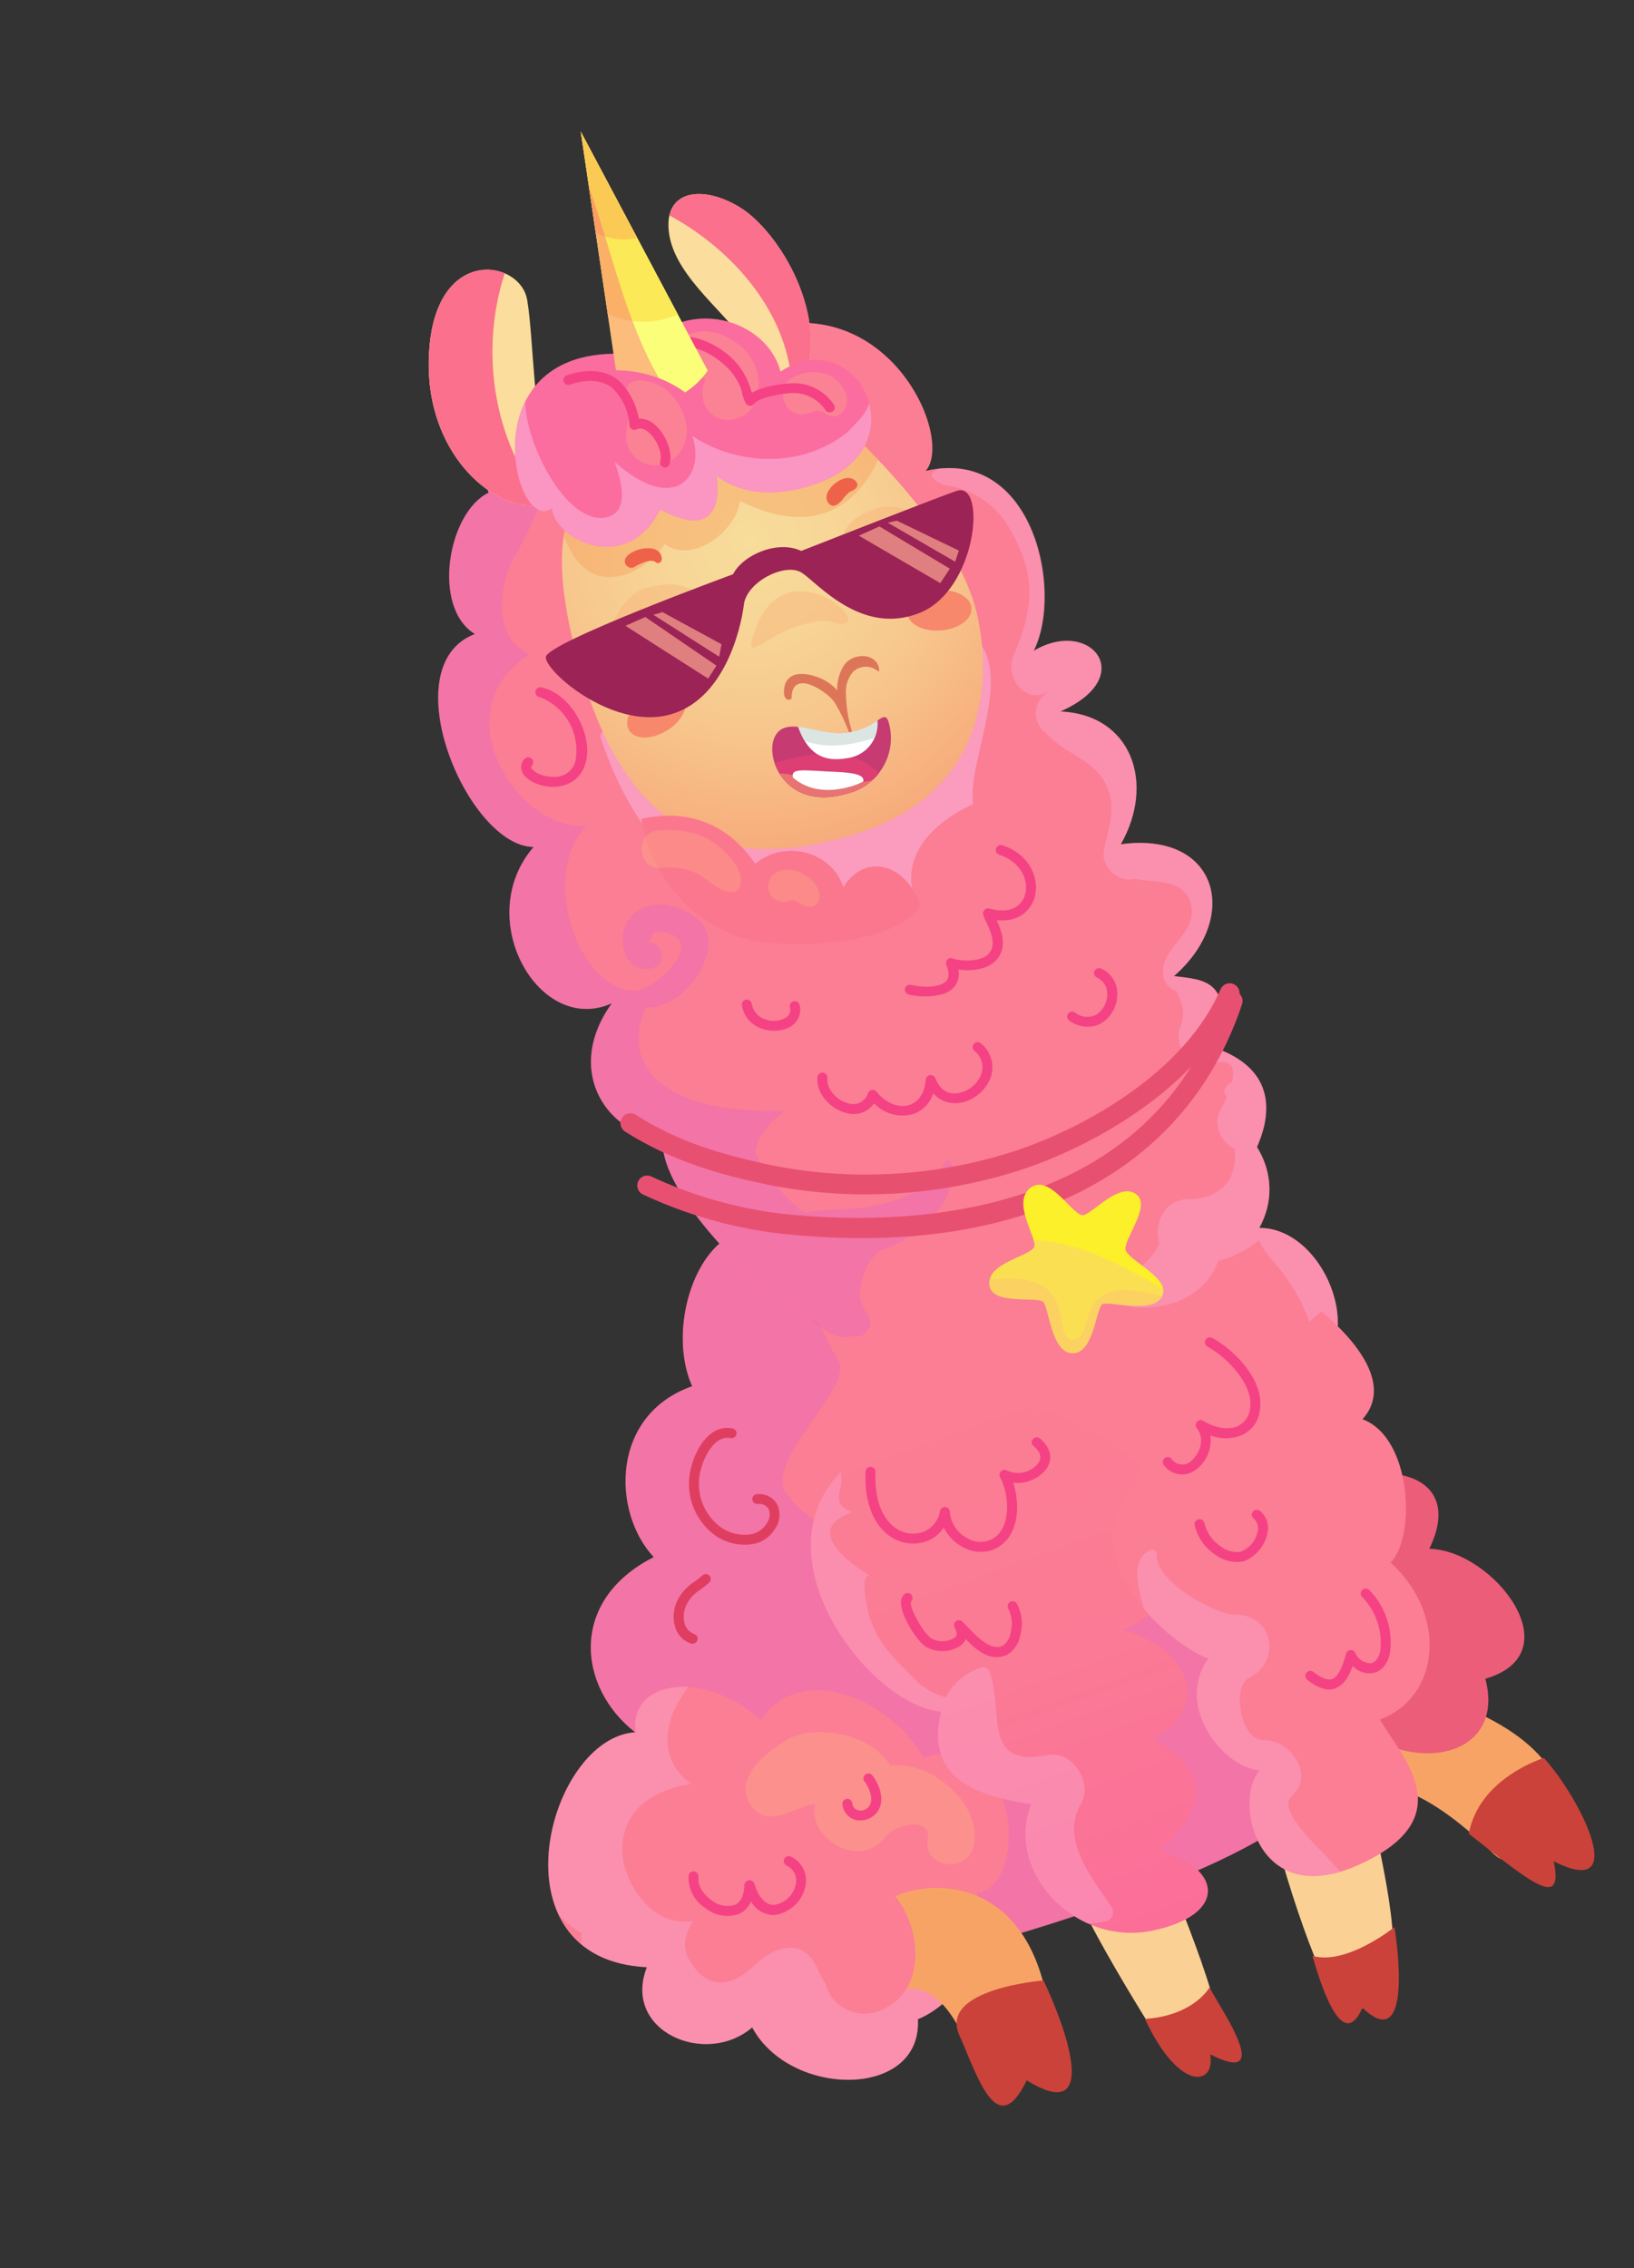 <svg width="343" height="476" viewBox="0 0 343 476" fill="none" xmlns="http://www.w3.org/2000/svg">
<rect x="0" y="0" width="343" height="476" fill="#333333" stroke="none"/>
<path d="M166.647 261.392C150.199 248.609 138.487 275.661 145.298 290.911C128.236 296.885 128.353 317.215 137.231 326.774C119.384 335.786 121.174 354.051 133.351 363.558C121.976 371.949 149.218 413.628 168.857 414.454C188.495 415.279 232.472 400.438 248.866 393.596C265.26 386.753 288.995 374.046 290.538 354.782C292.082 335.518 285.971 322.785 280.96 316.28C293.197 307.042 284.756 292.376 274.986 289.741C287.717 280.317 277.504 257.468 264.306 257.68C270.74 246.066 261.36 235.035 255.572 234.3C249.784 233.564 166.647 261.392 166.647 261.392Z" fill="#FB7E94"/>
<g style="mix-blend-mode:multiply" opacity="0.5">
<path d="M133.445 363.526C121.267 354.019 119.478 335.754 137.325 326.743C128.4 317.199 128.317 296.858 145.345 290.896C140.038 279.009 145.994 259.937 156.678 258.193C168.601 263.665 167.906 271.118 175.831 285.355C179.865 290.556 160.298 306.212 165.007 313.38C173.069 323.77 187.647 327.496 197.391 317.458C194.914 329.334 210.85 336.979 218.732 334.219C234.485 328.703 248.447 337.027 261.449 323.657C263.419 322.967 267.96 316.982 265.897 311.091C269.904 311.211 273.878 310.306 277.439 308.462C281 306.618 284.031 303.897 286.242 300.557C288.042 305.697 287.085 311.659 280.972 316.276C286.018 322.769 292.129 335.502 290.551 354.779C288.973 374.055 265.307 386.737 248.878 393.592C232.45 400.447 188.5 415.292 168.869 414.451C149.238 413.609 121.977 371.95 133.445 363.526Z" fill="#EB6AB7"/>
</g>
<g style="mix-blend-mode:multiply" opacity="0.5">
<path d="M243.283 260.633C242.222 256.674 244.533 251.715 249.254 251.67C255.135 251.634 259.295 248.686 259.254 242.399C259.252 242.023 259.25 241.57 259.243 241.106C257.982 240.527 256.95 239.548 256.306 238.322C255.663 237.095 255.444 235.69 255.685 234.325C255.978 234.373 256.267 234.44 256.55 234.528C256.721 234.577 256.889 234.635 257.053 234.702L257.432 234.855C257.929 235.084 258.409 235.35 258.868 235.648C262.418 237.947 264.96 241.505 265.98 245.604C267 249.704 266.422 254.039 264.365 257.738C265.193 257.728 266.019 257.808 266.829 257.977C273.028 259.217 278.216 265.374 280.098 272.236C280.963 275.226 281.086 278.382 280.456 281.434C279.955 283.692 278.903 285.793 277.393 287.55C277.08 286.722 276.849 285.864 276.705 284.99C275.908 279.188 273.777 273.65 270.48 268.81C268.452 265.694 265.77 263.573 264.288 260.306C261.773 262.319 258.862 263.78 255.744 264.595C253.17 272.109 244.255 275.931 235.377 273.84C235.097 273.777 234.837 273.644 234.623 273.454C234.409 273.263 234.247 273.022 234.152 272.752C234.058 272.481 234.034 272.191 234.082 271.909C234.131 271.626 234.251 271.361 234.43 271.137C235.962 269.045 243.835 262.58 243.283 260.633Z" fill="#FBA0C7"/>
</g>
<path d="M159.027 323.796C160.564 323.259 161.865 322.202 162.704 320.81C163.243 320.041 163.559 319.139 163.617 318.204C163.675 317.268 163.473 316.335 163.034 315.508C162.59 314.823 161.961 314.277 161.219 313.934C160.477 313.59 159.653 313.463 158.841 313.566C158.577 313.591 158.333 313.717 158.16 313.918C157.987 314.118 157.9 314.378 157.916 314.642C157.932 314.917 158.056 315.174 158.262 315.357C158.467 315.54 158.737 315.635 159.013 315.619C159.444 315.549 159.885 315.599 160.288 315.765C160.691 315.931 161.039 316.206 161.294 316.558C161.521 317.057 161.611 317.607 161.552 318.152C161.493 318.697 161.289 319.217 160.96 319.657C160.59 320.279 160.087 320.811 159.486 321.217C158.886 321.622 158.203 321.89 157.487 322.002C156.326 322.156 155.145 322.077 154.016 321.768C152.887 321.46 151.831 320.929 150.912 320.206C149.151 318.779 147.857 316.861 147.196 314.695C146.535 312.529 146.537 310.215 147.201 308.047C147.948 305.425 150.082 301.151 153.364 301.791C153.498 301.819 153.636 301.819 153.771 301.793C153.905 301.767 154.033 301.714 154.147 301.638C154.261 301.562 154.359 301.464 154.434 301.35C154.51 301.236 154.562 301.108 154.587 300.974C154.64 300.704 154.584 300.424 154.431 300.196C154.278 299.968 154.041 299.81 153.771 299.756C149.305 298.895 146.359 303.375 145.197 307.49C144.422 310.053 144.428 312.786 145.216 315.341C146.004 317.897 147.538 320.158 149.623 321.838C150.769 322.748 152.091 323.413 153.507 323.794C154.922 324.175 156.402 324.262 157.854 324.052C158.25 323.994 158.642 323.909 159.027 323.796Z" fill="#E03E60"/>
<path d="M145.739 344.866C145.943 344.799 146.121 344.671 146.249 344.498C146.377 344.326 146.447 344.118 146.451 343.904C146.455 343.69 146.392 343.481 146.27 343.304C146.149 343.128 145.975 342.994 145.774 342.921C145.341 342.773 144.945 342.534 144.611 342.222C144.278 341.91 144.014 341.531 143.838 341.11C143.354 339.737 143.423 338.23 144.031 336.906C144.693 335.524 145.742 334.364 147.052 333.566C147.681 333.118 148.286 332.638 148.864 332.127C149.068 331.939 149.188 331.678 149.199 331.402C149.209 331.126 149.11 330.857 148.921 330.655C148.733 330.453 148.472 330.333 148.195 330.323C147.918 330.313 147.648 330.413 147.445 330.601C146.926 331.062 146.382 331.494 145.817 331.898C144.189 332.905 142.891 334.365 142.083 336.097C141.664 337.009 141.431 337.995 141.398 338.998C141.365 340 141.531 340.998 141.889 341.935C142.166 342.611 142.582 343.222 143.109 343.729C143.636 344.237 144.263 344.629 144.951 344.882C145.076 344.932 145.211 344.956 145.346 344.953C145.481 344.95 145.615 344.92 145.739 344.866Z" fill="#E03E60"/>
<path d="M216.949 136.597C223.258 124.105 216.845 93.675 194.323 98.812C200.656 91.628 185.136 57.411 154.689 70.834C142.04 76.404 137.466 81.105 121.717 80.72C114.454 80.566 98.426 89.978 102.578 103.396C94.055 107.483 90.541 127.437 99.701 133.047C82.148 139.738 98.187 177.664 112.029 177.731C99.066 192.734 113.243 217.503 128.481 210.52C118.825 223.82 126.231 237.241 139.104 239.295C138.608 250.477 158.484 270.189 168.034 275.611C188.542 287.244 224.294 274.258 239.793 265.901C255.292 257.543 279.948 229.071 255.419 220.038C259.179 205.509 252.58 205.615 246.415 204.843C260.535 192.547 255.645 174.382 235.257 177.177C242.552 164.34 237.512 149.948 222.547 149.314C239.118 142.047 228.827 129.494 216.949 136.597Z" fill="#FB7E94"/>
<g style="mix-blend-mode:multiply" opacity="0.6">
<path d="M155.276 166.154C167.345 169.332 177.575 171.753 188.648 163.986C198.495 157.102 201.177 145.4 204.405 134.662C204.428 134.571 204.477 134.488 204.546 134.423C204.614 134.359 204.7 134.314 204.792 134.295C204.884 134.277 204.98 134.284 205.069 134.317C205.157 134.35 205.234 134.407 205.291 134.481C212.456 142.605 202.934 160.228 204.276 168.744C191.276 174.761 189.591 183.624 192.473 189.215C180.335 202.192 140.099 197.466 126.204 155.146C123.893 148.176 149.142 164.541 155.276 166.154Z" fill="#FBAFDB"/>
</g>
<path d="M118.766 164.675C119.673 164.36 120.498 163.846 121.18 163.172C121.863 162.498 122.386 161.68 122.711 160.779C123.778 157.954 123.283 154.199 121.409 150.744C119.536 147.29 116.668 144.897 113.74 144.263C113.601 144.219 113.456 144.204 113.311 144.22C113.167 144.236 113.027 144.281 112.902 144.353C112.776 144.426 112.666 144.524 112.581 144.64C112.495 144.757 112.434 144.891 112.403 145.032C112.371 145.173 112.37 145.319 112.398 145.461C112.427 145.603 112.485 145.737 112.568 145.856C112.652 145.974 112.759 146.073 112.884 146.147C113.008 146.222 113.146 146.269 113.29 146.287C115.981 147.311 118.211 149.265 119.574 151.794C120.937 154.322 121.342 157.257 120.717 160.064C120.391 160.958 119.789 161.726 118.997 162.257C118.205 162.789 117.265 163.055 116.313 163.019C113.934 163.1 111.887 161.975 111.518 161.145C111.47 161.006 111.433 160.902 111.644 160.686C111.831 160.483 111.932 160.215 111.925 159.939C111.918 159.663 111.805 159.401 111.608 159.208C111.408 159.019 111.141 158.916 110.866 158.923C110.59 158.929 110.328 159.045 110.137 159.243C109.773 159.596 109.527 160.052 109.433 160.549C109.339 161.047 109.402 161.56 109.613 162.02C110.426 163.823 113.451 165.214 116.385 165.12C117.197 165.098 118.001 164.948 118.766 164.675Z" fill="#F54284"/>
<g style="mix-blend-mode:multiply" opacity="0.5">
<path d="M239.296 266.154C241.513 263.938 243.554 261.667 243.284 260.634C242.222 256.675 244.533 251.716 249.254 251.671C255.136 251.634 259.295 248.686 259.254 242.399C259.248 242.012 259.25 241.571 259.243 241.106C256.238 239.954 254.556 235.746 256.194 232.955C256.682 232.091 257.122 231.201 257.512 230.289C257.428 230.086 257.325 229.892 257.205 229.709C257.053 229.49 256.978 229.227 256.99 228.96C257.003 228.694 257.102 228.438 257.273 228.233L257.6 227.755C257.852 227.443 258.204 227.228 258.598 227.147C259.228 224.488 258.857 222.129 255.011 223.035C250.034 224.207 245.93 220.03 247.895 215.088C248.986 212.333 247.934 210.147 246.948 207.925C246.773 207.87 246.594 207.842 246.414 207.775C245.759 207.47 245.199 206.992 244.795 206.394C244.39 205.796 244.157 205.099 244.118 204.378C243.74 198.688 251.308 195.961 250.056 190.045C248.851 184.373 242.796 185.326 238.31 184.446C235.042 185.37 231.006 182.167 231.726 178.427C232.759 173.164 234.668 168.917 231.752 163.895C228.999 159.154 222.975 157.892 219.512 153.801C218.873 153.34 218.349 152.737 217.984 152.039C217.618 151.341 217.42 150.567 217.406 149.78C217.391 148.992 217.56 148.211 217.899 147.498C218.238 146.786 218.738 146.161 219.359 145.673L219.983 145.26L219.542 145.414C214.797 147.582 210.969 141.816 212.687 137.766C217.228 127.099 217.604 120.147 211.323 109.937C209.984 107.877 208.24 106.109 206.195 104.741C204.151 103.373 201.848 102.434 199.427 101.979C198.081 101.883 196.814 101.31 195.856 100.364C195.76 100.28 195.685 100.175 195.636 100.058C195.586 99.941 195.564 99.814 195.571 99.687C195.578 99.56 195.614 99.436 195.675 99.324C195.737 99.213 195.823 99.116 195.927 99.043L196.884 98.357C217.389 95.936 223.101 124.55 217.03 136.569C228.863 129.482 239.199 142.019 222.594 149.299C237.559 149.933 242.602 164.336 235.304 177.161C255.708 174.412 260.582 192.532 246.462 204.828C252.627 205.6 259.242 205.539 255.465 220.023C262.428 222.59 265.413 226.731 265.776 231.519C265.776 231.612 265.783 231.705 265.795 231.797C265.815 232.374 265.811 232.958 265.773 233.555C265.768 233.726 265.758 233.885 265.737 234.048C265.669 234.757 265.559 235.462 265.41 236.159C265.371 236.28 265.34 236.404 265.318 236.529C265.163 237.127 264.985 237.734 264.792 238.334L264.557 238.999C264.317 239.654 264.047 240.332 263.746 240.995L263.554 241.412C263.32 241.896 263.097 242.376 262.836 242.856C257.87 252.272 247.693 261.67 239.848 265.908L239.296 266.154Z" fill="#FBA0C7"/>
</g>
<g style="mix-blend-mode:multiply" opacity="0.5">
<path d="M111.996 177.743C98.141 177.641 82.115 139.75 99.668 133.059C90.507 127.449 94.021 107.495 102.545 103.408C99.621 93.942 106.742 86.483 113.732 82.959C114.552 98.05 117.478 100.124 107.528 117.638C104.958 122.934 103.109 133.449 111.1 137.316C92.136 149.454 109.311 174.832 123.151 173.292C112.923 183.512 121.496 208.739 134.06 207.866C137.301 206.635 140.08 204.429 142.013 201.555C143.254 199.564 143.685 197.598 141.473 196.298C140.444 195.733 139.278 195.463 138.104 195.52C136.598 195.567 136.771 197.698 135.949 197.726C138.991 197.646 140.22 202.234 137.061 203.133C131.349 204.77 129.127 197.198 131.801 193.24C135.141 188.284 141.737 189.359 145.939 192.478C150.976 196.199 148.193 202.892 144.919 206.696C143.151 208.843 140.765 210.397 138.086 211.151C137.295 211.368 136.472 211.446 135.654 211.38C130.821 221.137 135.717 233.855 164.57 233.126C160.325 236.61 158.683 239.428 158.625 241.938C159.1 242.998 159.632 244.033 160.218 245.036C162.176 248.16 164.602 250.966 167.413 253.357C167.942 253.796 168.498 254.204 169.076 254.577C173.227 253.538 177.474 254.035 181.798 253.377C187.207 252.546 196.228 249.621 198.415 243.902C198.677 243.201 199.574 243.496 199.712 244.148C200.991 252.336 193.385 259.525 184.744 262.421C184.429 262.674 184.137 262.918 183.884 263.162C182.217 264.887 181.122 267.082 180.75 269.447C180.439 270.536 180.401 271.683 180.638 272.789C180.876 273.895 181.382 274.926 182.112 275.79C182.419 276.225 182.602 276.735 182.644 277.265C182.685 277.796 182.583 278.328 182.349 278.806C182.349 278.806 182.056 279.272 181.923 279.448C181.544 279.903 181.034 280.23 180.462 280.386C179.89 280.543 179.285 280.52 178.728 280.32C178.658 280.345 178.612 280.361 178.542 280.385C176.224 281.197 173.698 279.67 171.885 278.282C171.272 277.794 170.707 277.25 170.197 276.656C169.45 276.308 168.653 275.964 167.999 275.545C158.449 270.124 138.574 250.411 139.069 239.229C126.18 237.129 118.744 223.771 128.447 210.454C113.213 217.526 99.009 192.754 111.996 177.743Z" fill="#EB6AB7"/>
</g>
<path d="M198.075 208.557C198.928 208.282 199.693 207.786 200.291 207.12C200.708 206.615 201.003 206.023 201.155 205.387C201.307 204.752 201.311 204.091 201.168 203.454C203.717 203.859 207.039 203.461 208.802 201.806C211.518 199.234 210.501 195.882 209.223 193.087C213.792 193.614 216.327 191.08 217.141 188.461C218.351 184.484 216.193 179.249 210.401 177.387C210.271 177.344 210.133 177.326 209.996 177.336C209.859 177.347 209.726 177.384 209.603 177.446C209.481 177.508 209.372 177.594 209.283 177.699C209.194 177.803 209.127 177.925 209.086 178.055C209.001 178.317 209.023 178.603 209.148 178.848C209.273 179.094 209.49 179.279 209.753 179.365C214.316 180.84 216.081 184.838 215.144 187.85C214.473 190.056 212.154 191.944 207.667 190.65C207.472 190.601 207.267 190.61 207.077 190.676C206.888 190.742 206.722 190.863 206.6 191.023C206.471 191.176 206.388 191.362 206.36 191.56C206.333 191.758 206.362 191.959 206.445 192.141L206.591 192.557C208.21 195.88 209.276 198.515 207.322 200.366C205.911 201.69 202.039 201.892 199.974 201.124C199.785 201.054 199.578 201.041 199.381 201.086C199.183 201.131 199.003 201.233 198.862 201.379C198.721 201.524 198.626 201.707 198.588 201.906C198.549 202.104 198.57 202.309 198.646 202.496C199.277 204 199.277 205.115 198.67 205.833C197.478 207.223 193.993 207.341 191.235 206.673C190.965 206.614 190.683 206.66 190.447 206.803C190.211 206.946 190.039 207.175 189.968 207.441C189.904 207.708 189.948 207.989 190.091 208.223C190.234 208.457 190.464 208.625 190.731 208.691C193.146 209.295 195.681 209.249 198.075 208.557Z" fill="#F54284"/>
<path d="M230.226 215.167C230.541 215.058 230.846 214.921 231.137 214.757C232.22 214.092 233.105 213.15 233.702 212.029C234.298 210.908 234.582 209.65 234.526 208.384C234.51 207.298 234.184 206.24 233.588 205.334C232.992 204.427 232.149 203.708 231.158 203.261C230.909 203.146 230.624 203.132 230.364 203.223C230.104 203.314 229.89 203.502 229.767 203.748C229.647 203.997 229.631 204.282 229.722 204.542C229.813 204.802 230.004 205.015 230.252 205.134C230.896 205.423 231.442 205.889 231.826 206.479C232.21 207.069 232.416 207.756 232.419 208.46C232.46 209.346 232.267 210.227 231.857 211.015C231.447 211.803 230.836 212.469 230.086 212.947C229.374 213.306 228.573 213.452 227.78 213.365C226.988 213.279 226.238 212.965 225.622 212.461C225.391 212.31 225.11 212.256 224.839 212.312C224.568 212.368 224.33 212.529 224.178 212.759C224.029 212.991 223.977 213.271 224.032 213.539C224.087 213.808 224.246 214.045 224.474 214.199C225.288 214.799 226.233 215.2 227.232 215.368C228.232 215.536 229.257 215.467 230.226 215.167Z" fill="#F54284"/>
<path d="M202.767 231.136C203.906 230.738 204.949 230.105 205.828 229.279C206.706 228.453 207.401 227.452 207.867 226.342C208.366 225.062 208.446 223.658 208.096 222.332C207.746 221.006 206.984 219.825 205.92 218.958C205.716 218.772 205.447 218.673 205.17 218.685C204.893 218.697 204.633 218.818 204.445 219.021C204.257 219.224 204.158 219.493 204.169 219.769C204.181 220.045 204.301 220.305 204.504 220.491C205.265 221.069 205.815 221.879 206.071 222.798C206.327 223.717 206.275 224.695 205.923 225.583C205.461 226.68 204.7 227.627 203.727 228.316C202.754 229.005 201.608 229.409 200.418 229.482C198.585 229.488 197.168 228.376 196.335 226.257C196.25 226.037 196.092 225.853 195.888 225.736C195.683 225.619 195.444 225.575 195.211 225.613C194.978 225.652 194.764 225.768 194.604 225.941C194.443 226.115 194.345 226.337 194.324 226.572C194.134 229.335 192.871 231.23 190.9 231.881C188.65 232.591 185.882 231.486 184.008 229.107C183.893 228.964 183.742 228.853 183.57 228.785C183.398 228.718 183.211 228.697 183.028 228.724C182.847 228.754 182.677 228.83 182.535 228.946C182.393 229.062 182.283 229.213 182.218 229.384C182.097 229.795 181.894 230.177 181.622 230.509C181.351 230.841 181.016 231.115 180.637 231.317C180.258 231.518 179.843 231.643 179.416 231.682C178.988 231.722 178.558 231.676 178.149 231.548C175.855 231.055 173.426 228.69 173.683 226.227C173.697 226.091 173.684 225.954 173.644 225.823C173.605 225.692 173.54 225.57 173.454 225.464C173.367 225.359 173.26 225.271 173.14 225.206C173.019 225.142 172.887 225.102 172.75 225.088C172.614 225.074 172.476 225.088 172.345 225.127C172.214 225.167 172.092 225.232 171.985 225.318C171.879 225.405 171.791 225.511 171.726 225.632C171.661 225.752 171.62 225.884 171.607 226.02C171.249 229.607 174.462 232.8 177.688 233.577C178.744 233.89 179.873 233.863 180.913 233.499C181.954 233.134 182.854 232.451 183.483 231.547C184.502 232.614 185.789 233.388 187.211 233.789C188.633 234.19 190.138 234.202 191.568 233.825C192.592 233.496 193.522 232.926 194.279 232.162C195.035 231.398 195.596 230.464 195.913 229.438C196.473 230.096 197.171 230.622 197.957 230.981C198.744 231.339 199.6 231.521 200.466 231.514C201.248 231.512 202.025 231.385 202.767 231.136Z" fill="#F54284"/>
<path d="M164.884 215.927C165.508 215.715 166.087 215.39 166.591 214.966C167.16 214.474 167.579 213.832 167.802 213.115C168.025 212.398 168.041 211.633 167.85 210.907C167.79 210.638 167.625 210.403 167.392 210.255C167.158 210.107 166.875 210.058 166.604 210.118C166.334 210.179 166.098 210.343 165.949 210.577C165.8 210.81 165.75 211.093 165.81 211.362C165.924 211.721 165.929 212.106 165.824 212.468C165.719 212.83 165.51 213.153 165.222 213.397C164.543 213.854 163.762 214.138 162.948 214.224C162.134 214.31 161.312 214.195 160.554 213.89C159.84 213.656 159.206 213.23 158.721 212.658C158.236 212.086 157.919 211.392 157.806 210.651C157.766 210.378 157.618 210.132 157.396 209.968C157.174 209.804 156.895 209.735 156.621 209.776C156.347 209.817 156.101 209.964 155.936 210.186C155.771 210.408 155.7 210.686 155.741 210.959C155.909 212.061 156.375 213.096 157.09 213.952C157.804 214.807 158.74 215.452 159.796 215.815C161.428 216.431 163.224 216.471 164.884 215.927Z" fill="#F54284"/>
<path d="M301.655 356.387C315.729 360.276 333.366 371.216 326.429 386.262C321.062 391.447 316.121 391.531 313.606 389.105C311.091 386.679 295.051 370.823 286.384 376.062C282.135 363.779 301.655 356.387 301.655 356.387Z" fill="#F7A366"/>
<path d="M277.8 313.535C287.263 305.813 308.393 307.776 300.038 325.017C313.394 325.293 330.354 346.896 311.8 352.29C315.264 365.34 303.801 370.508 292.539 366.737C295.589 386.597 281.294 386.649 269.766 377.473C258.238 368.297 280.949 316.284 280.949 316.284L277.8 313.535Z" fill="#EB5D79"/>
<path d="M324.089 368.915C331.905 377.563 342.368 398.821 326.147 390.588C328.271 400.852 321.561 395.215 308.327 384.808C310.476 373.034 324.089 368.915 324.089 368.915Z" fill="#CB423A"/>
<path d="M115.415 96.503C111.91 89.653 112.083 71.231 110.659 62.926C109.234 54.62 92.412 51.694 90.23 71.921C88.048 92.147 100.694 104.965 110.276 106.018C119.858 107.072 115.415 96.503 115.415 96.503Z" fill="#FBDD9D"/>
<path d="M90.234 71.932C91.783 57.775 100.406 54.976 105.949 57.353C100.592 73.79 103.678 92.859 114.238 105.513C112.979 106.053 111.591 106.22 110.241 105.991C100.699 104.976 88.095 92.131 90.234 71.932Z" fill="#FB708C"/>
<path d="M156.858 72.824C153.47 66.308 141.935 58.599 140.476 49.191C139.016 39.783 147.472 38.663 155.431 43.591C163.39 48.52 174.708 66.574 168.313 80.937C166.055 86.084 156.858 72.824 156.858 72.824Z" fill="#FBDD9D"/>
<path d="M155.442 43.587C163.42 48.495 174.719 66.569 168.324 80.932C168.191 81.346 167.904 81.694 167.521 81.902C167.139 82.111 166.691 82.165 166.27 82.053C165.915 66.176 154.132 52.59 140.524 45.205C141.855 39.605 148.783 39.435 155.442 43.587Z" fill="#FB708C"/>
<path d="M171.057 83.645C180.179 91.823 201.056 111.457 205.031 128.646C208.643 144.238 206.218 166.78 179.783 174.935C160.337 180.94 134.089 183.051 122.066 141.359C110.044 99.667 127.877 102.435 131.287 95.341C134.698 88.247 171.057 83.645 171.057 83.645Z" fill="url(#paint0_radial_314_2443)"/>
<g style="mix-blend-mode:multiply" opacity="0.4">
<path d="M135.691 123.374C128.806 125.267 125.23 137.683 127.723 143.242C130.216 148.8 137.824 149.793 141.956 147.062C146.087 144.332 152.251 138.115 149.464 129.56C146.921 121.776 140.568 122.03 135.691 123.374Z" fill="#F7B075"/>
</g>
<g style="mix-blend-mode:multiply" opacity="0.4">
<path d="M181.252 107.786C175.553 110.352 174.648 118.358 178.232 123.353C181.816 128.348 190.252 130.217 195.039 126.09C199.827 121.963 200.281 116.942 194.822 110.606C189.507 104.532 184.917 106.139 181.252 107.786Z" fill="#F7B075"/>
</g>
<g style="mix-blend-mode:multiply" opacity="0.4">
<path d="M118.565 111.517C119.294 107.277 121.629 103.475 125.086 100.896C127.671 98.876 130.22 97.608 131.318 95.356C134.737 88.285 171.056 83.645 171.056 83.645C175.726 87.682 180.172 91.969 184.375 96.487C180.434 104.778 172.103 113.465 155.31 105.121C154.668 111.388 145.283 118.552 139.498 114.146C137.161 118.621 124.197 128.048 118.421 112.631C118.459 112.293 118.492 111.867 118.565 111.517Z" fill="#F79A57"/>
</g>
<path d="M146.548 135.173C150.085 132.936 141.892 128.453 136.239 131.262C130.587 134.071 131.272 140.898 132.661 140.775C134.049 140.652 133.998 135.898 138.587 134.809C143.177 133.721 145.07 136.118 146.548 135.173Z" fill="#D65077"/>
<path d="M188.153 117.493C184.676 118.71 185.185 123.213 182.725 123.284C180.264 123.354 181.419 115.209 187.31 113.898C193.202 112.587 197.99 117.938 196.506 118.458C195.636 118.723 191.34 116.377 188.153 117.493Z" fill="#D65077"/>
<g style="mix-blend-mode:multiply" opacity="0.4">
<path d="M177.018 130.921C182.575 130.142 164.481 115.109 158.501 132.218C155.79 139.936 160.218 133.666 167.265 131.458C174.896 129.058 174.809 131.228 177.018 130.921Z" fill="#F7B075"/>
</g>
<path d="M164.57 145.018C164.734 140.319 169.69 141.06 172.838 142.616C173.941 143.182 174.929 143.949 175.75 144.876C175.671 143.056 176.147 141.253 177.115 139.705C178.923 136.842 184.277 136.86 184.575 140.684C184.572 140.721 184.557 140.757 184.534 140.786C184.511 140.815 184.48 140.837 184.445 140.85C184.409 140.862 184.371 140.864 184.335 140.856C184.298 140.847 184.265 140.829 184.239 140.802C183.509 140.2 182.584 139.884 181.637 139.913C180.689 139.942 179.783 140.313 179.089 140.959C178.039 142.189 177.495 143.769 177.567 145.381C177.738 151.221 178.766 152.521 178.88 153.998C179.005 154.356 179.065 154.75 179.148 155.136C179.152 155.18 179.141 155.223 179.117 155.26C179.093 155.296 179.058 155.324 179.017 155.338C178.976 155.353 178.931 155.353 178.89 155.339C178.848 155.325 178.813 155.298 178.789 155.262C178.611 154.754 178.429 154.234 178.247 153.714C177.421 151.515 176.396 149.396 175.184 147.383C173.72 145.172 166.234 140.144 166.167 146.456C166.136 146.998 164.444 147.332 164.57 145.018Z" fill="#DD7658"/>
<path d="M190.412 128.591C190.572 130.908 193.745 132.611 197.464 132.307C201.183 132.003 204.106 129.981 203.929 127.618C203.752 125.256 200.596 123.599 196.877 123.903C193.157 124.207 190.267 126.282 190.412 128.591Z" fill="#F7886C"/>
<path d="M132.075 153.297C133.31 155.263 136.886 155.256 140.058 153.277C143.229 151.297 144.753 148.106 143.572 146.107C142.391 144.109 138.761 144.148 135.578 146.132C132.395 148.115 130.836 151.319 132.075 153.297Z" fill="#F7886C"/>
<path d="M179.857 101.27C179.939 101.433 179.976 101.615 179.964 101.797C179.952 101.978 179.892 102.154 179.79 102.305C179.317 102.925 178.631 103.009 178.151 103.385C177.676 103.81 177.249 104.285 176.878 104.803C176.084 105.73 174.965 106.77 173.963 105.655C171.773 103.193 177.877 98.216 179.857 101.27Z" fill="#EE6249"/>
<path d="M131.252 117.241C132.393 114.961 138.758 113.705 138.924 117.264C138.949 117.891 138.262 118.494 137.693 118.02C136.726 117.23 135.219 117.978 134.258 118.393C133.551 118.64 132.856 119.48 132.031 119.056C131.688 118.916 131.414 118.648 131.268 118.308C131.122 117.969 131.117 117.585 131.252 117.241Z" fill="#EE6249"/>
<path d="M189.684 112.91C189.857 112.853 190.012 112.752 190.133 112.617C190.254 112.482 190.337 112.317 190.374 112.14C190.411 111.962 190.4 111.778 190.343 111.607C190.286 111.435 190.184 111.281 190.048 111.162C189.658 110.847 189.207 110.616 188.724 110.482C188.241 110.348 187.735 110.314 187.238 110.382C186.642 110.419 186.059 110.575 185.524 110.84C184.989 111.106 184.512 111.475 184.122 111.927C184.027 112.035 183.954 112.161 183.91 112.297C183.865 112.434 183.849 112.578 183.864 112.721C183.878 112.864 183.921 113.003 183.992 113.128C184.062 113.253 184.158 113.362 184.273 113.448C184.388 113.535 184.52 113.596 184.66 113.629C184.8 113.662 184.945 113.666 185.087 113.64C185.229 113.615 185.364 113.56 185.483 113.48C185.603 113.399 185.705 113.295 185.782 113.174C186.221 112.735 186.81 112.478 187.43 112.454C187.638 112.414 187.852 112.416 188.059 112.459C188.266 112.502 188.463 112.586 188.637 112.706C188.778 112.829 188.949 112.912 189.133 112.948C189.317 112.984 189.507 112.97 189.684 112.91Z" fill="#F58570"/>
<path d="M140.392 129.445C140.637 129.368 140.844 129.205 140.976 128.986C141.108 128.767 141.154 128.507 141.106 128.256C141.059 128.006 140.92 127.782 140.718 127.626C140.515 127.471 140.262 127.396 140.007 127.414L139.168 127.436C137.351 127.45 134.863 127.478 133.629 129.492C133.502 129.727 133.471 130.002 133.541 130.259C133.611 130.516 133.778 130.737 134.006 130.875C134.235 131.013 134.508 131.058 134.77 131C135.031 130.943 135.261 130.788 135.411 130.567C136.041 129.542 137.657 129.547 139.182 129.519L140.098 129.496C140.198 129.491 140.297 129.474 140.392 129.445Z" fill="#F58570"/>
<path d="M186.487 151.387C185.403 148.291 183.671 154.123 175.475 153.868C170.686 153.717 164.546 150.265 162.548 154.816C160.55 159.366 165.163 170.199 177.711 166.57C179.316 166.198 180.828 165.501 182.153 164.521C183.477 163.541 184.585 162.3 185.409 160.876C186.232 159.451 186.753 157.874 186.938 156.241C187.124 154.608 186.97 152.956 186.487 151.387Z" fill="#C63B72"/>
<path d="M184.521 162.267C182.777 164.399 180.388 165.909 177.713 166.57C168.981 169.096 164.096 164.621 162.6 160.127C170.48 157.731 178.702 156.538 184.521 162.267Z" fill="#DD3E73"/>
<path d="M183.108 163.733C181.542 165.066 179.699 166.035 177.712 166.569C170.446 168.672 165.853 165.924 163.672 162.409C164.967 161.722 175.748 165.791 183.108 163.733Z" fill="#E77372"/>
<path d="M167.564 152.527C170.037 152.789 172.947 153.78 175.488 153.863C178.597 154.003 181.662 153.067 184.163 151.214C184.357 153.095 183.8 154.978 182.612 156.455C181.424 157.931 179.701 158.883 177.817 159.103C172.348 160.097 169.356 157.644 167.564 152.527Z" fill="white"/>
<path d="M175.476 153.868C178.585 154.008 181.65 153.072 184.151 151.219C184.215 152.463 184.002 153.707 183.527 154.861C178.143 156.616 173.35 157.05 168.933 155.51C168.365 154.571 167.902 153.572 167.552 152.532C170.025 152.794 172.935 153.785 175.476 153.868Z" fill="#DBE6E3"/>
<path d="M166.428 163.143C166.05 161.097 168.383 161.668 175.839 162C181.134 162.26 181.287 163.179 181.236 164C180.379 164.433 179.483 164.786 178.561 165.054C172.992 166.654 168.991 165.41 166.428 163.143Z" fill="white"/>
<path d="M133.444 363.526C114.991 364.49 102.612 411.225 135.781 412.824C130.533 426.227 148.111 433.843 157.887 425.453C165.841 440.29 193.554 440.505 192.656 423.743C202.327 419.812 210.043 405.544 204.975 397.386C216.5 395.555 213.721 362.387 193.858 368.797C187.778 357.713 168.828 347.817 159.624 360.959C148.046 350.153 131.76 352.549 133.444 363.526Z" fill="#FB7E94"/>
<g style="mix-blend-mode:multiply" opacity="0.5">
<path d="M133.444 363.525C132.5 357.113 137.643 353.665 144.423 354.001L143.096 356.048C139.601 361.486 137.972 369.097 145.061 374.33C131.48 376.609 129.913 385.288 130.861 390.596C131.696 395.322 136.682 404.507 145.456 403.107C143.156 407.128 143.085 409.824 146.211 413.436C151.495 419.535 157.671 413.054 158.534 412.285C164.113 407.297 169.128 407.499 171.607 413.128C178.068 427.864 188.402 416.09 199.039 412.689C200.866 412.067 202.759 411.66 204.679 411.479C202.231 416.823 197.752 421.685 192.702 423.726C193.601 440.488 165.887 440.273 157.933 425.436C148.158 433.825 130.579 426.21 135.827 412.806C129.789 412.509 125.284 410.715 122.023 407.98C122 407.21 122.001 406.432 122.045 405.664C120.709 404.865 119.461 403.928 118.321 402.871C117.979 402.563 117.683 402.238 117.372 401.906C110.431 387.623 120.389 364.219 133.444 363.525Z" fill="#FBA0C7"/>
</g>
<path d="M186.612 398.603C194.714 393.834 218.207 392.959 220.644 426.338C217.923 432.802 208.668 435.952 204.805 431.236C200.942 426.52 197.578 412.566 184.914 419.023C179.407 405.898 181.724 403.076 186.612 398.603Z" fill="#F7A366"/>
<g style="mix-blend-mode:color-dodge" opacity="0.2">
<path d="M157.85 379.267L157.203 378.197C154.192 372.573 161.522 367.271 165.196 365.09C169.408 362.59 175.84 363.269 180.132 365.046C182.9 366.106 185.269 367.993 186.917 370.45C190.497 370.207 194.051 371.185 196.996 373.223C201.601 376.304 205.426 381.318 204.447 387.068C203.427 393.26 193.714 392.24 194.737 386.021C195.595 381.039 187.748 382.97 186.137 385.207C180.619 392.896 169.249 385.584 171.143 378.619C168.211 378.829 165.568 380.869 162.536 381.166C161.656 381.284 160.761 381.171 159.939 380.838C159.117 380.505 158.397 379.963 157.85 379.267Z" fill="#FBD670"/>
</g>
<path d="M219.046 415.603C224.707 427.573 230.327 445.703 215.523 436.572C209.274 449.496 205.246 435.762 201.357 427.036C197.04 417.344 219.046 415.603 219.046 415.603Z" fill="#CB423A"/>
<path d="M174.848 408.933C175.472 408.085 176.226 407.339 177.081 406.724C177.989 406.16 178.139 406.03 177.553 406.326L177.691 406.161C177.804 405.369 177.901 404.57 177.971 403.767C178.221 401.32 175.925 397.923 174.781 395.808C174.709 395.696 174.663 395.569 174.646 395.436C174.629 395.304 174.641 395.169 174.682 395.042C174.724 394.914 174.793 394.798 174.884 394.7C174.976 394.603 175.088 394.526 175.213 394.477C189.943 387.789 200.049 417.095 183.968 422.194C182.244 422.731 180.394 422.704 178.69 422.117C176.985 421.53 175.515 420.412 174.495 418.929C173.475 417.447 172.959 415.676 173.023 413.877C173.086 412.078 173.726 410.345 174.848 408.933Z" fill="#FB7E94"/>
<path d="M164.241 401.457C165.412 401.009 166.458 400.286 167.29 399.349C168.122 398.412 168.715 397.289 169.019 396.075C169.351 394.826 169.239 393.501 168.699 392.327C168.16 391.153 167.228 390.204 166.063 389.642C165.943 389.575 165.811 389.533 165.675 389.518C165.538 389.502 165.4 389.515 165.268 389.554C165.136 389.593 165.013 389.657 164.907 389.744C164.8 389.831 164.712 389.938 164.648 390.059C164.513 390.301 164.48 390.585 164.556 390.851C164.632 391.116 164.81 391.34 165.052 391.474C165.823 391.806 166.446 392.407 166.804 393.164C167.163 393.921 167.233 394.783 167.001 395.589C166.756 396.653 166.196 397.62 165.393 398.364C164.591 399.107 163.583 399.593 162.501 399.758C160.723 399.81 159.257 398.223 158.346 395.326C158.277 395.087 158.123 394.882 157.914 394.748C157.704 394.614 157.453 394.561 157.206 394.597C156.95 394.615 156.711 394.729 156.535 394.916C156.359 395.102 156.26 395.348 156.258 395.604C156.212 397.072 155.846 398.963 154.374 399.699C153.517 399.984 152.602 400.044 151.716 399.876C150.83 399.707 150.002 399.314 149.313 398.736C147.846 397.706 146.372 395.875 146.624 393.881C146.657 393.606 146.579 393.33 146.408 393.113C146.237 392.896 145.986 392.755 145.711 392.723C145.435 392.69 145.158 392.768 144.94 392.939C144.722 393.111 144.58 393.361 144.547 393.636C144.477 394.985 144.771 396.328 145.399 397.525C146.026 398.721 146.963 399.727 148.113 400.439C149.105 401.244 150.294 401.773 151.559 401.97C152.823 402.167 154.118 402.026 155.312 401.562C156.367 401.015 157.194 400.115 157.649 399.019C158.12 399.884 158.817 400.605 159.666 401.106C160.515 401.608 161.484 401.871 162.472 401.869C163.08 401.825 163.676 401.686 164.241 401.457Z" fill="#F54284"/>
<path d="M182.058 381.772C183.028 381.436 183.849 380.772 184.381 379.895C185.838 377.479 184.381 374.099 183.113 372.559C182.941 372.345 182.69 372.208 182.417 372.177C182.143 372.147 181.867 372.226 181.651 372.397C181.543 372.481 181.453 372.586 181.386 372.706C181.319 372.825 181.277 372.956 181.262 373.092C181.246 373.228 181.258 373.365 181.296 373.497C181.335 373.628 181.399 373.75 181.485 373.856C182.461 375.083 183.384 377.495 182.573 378.856C182.336 379.254 181.982 379.569 181.56 379.759C181.137 379.949 180.666 380.004 180.211 379.916C179.844 379.835 179.514 379.633 179.275 379.343C179.037 379.053 178.903 378.691 178.896 378.315C178.844 378.06 178.699 377.834 178.489 377.682C178.278 377.529 178.018 377.46 177.759 377.489C177.5 377.518 177.261 377.642 177.089 377.838C176.917 378.033 176.824 378.286 176.83 378.546C176.883 379.355 177.198 380.124 177.727 380.739C178.257 381.353 178.972 381.779 179.766 381.952C180.532 382.106 181.325 382.044 182.058 381.772Z" fill="#F54284"/>
<path d="M167.998 102.52C156.25 105.35 150.407 99.81 150.407 99.81C150.407 99.81 153.257 114.787 138.575 106.897C131.798 120.654 116.579 113.497 115.846 106.686C107.694 112.575 97.848 71.042 133.294 74.424C144.222 61.04 161.216 67.395 163.834 77.993C180.252 67.018 195.004 95.994 167.998 102.52Z" fill="#FB6D9E"/>
<g style="mix-blend-mode:multiply" opacity="0.6">
<path d="M110.23 84.405C110.467 93.554 118.978 109.946 127.02 108.608C133.032 107.605 129.683 98.859 128.995 96.895C141.86 108.365 148.143 99.552 145.312 91.467C153.629 97.086 167.26 98.927 177.708 90.859C179.426 89.078 181.701 87.101 182.463 84.669C184.22 91.211 180.849 99.42 167.974 102.527C156.25 105.349 150.406 99.81 150.406 99.81C150.406 99.81 153.256 114.787 138.574 106.897C131.797 120.654 116.578 113.497 115.846 106.686C110.707 110.443 104.896 95.259 110.23 84.405Z" fill="#FBAFDB"/>
</g>
<g style="mix-blend-mode:color-dodge" opacity="0.2">
<path d="M141.668 73.371C141.998 72.405 142.593 71.55 143.386 70.903C144.178 70.257 145.137 69.844 146.151 69.714C149.33 69.055 151.979 70.266 154.585 71.947C156.675 73.382 158.199 75.498 158.893 77.933C159.742 81.137 159.164 85.619 155.875 87.302C151.47 89.584 147.094 86.824 147.455 81.835C147.549 81.148 147.755 80.48 148.064 79.858C148.016 79.72 147.967 79.581 147.814 79.479L147.641 79.319C147.259 78.97 146.848 78.654 146.413 78.375C145.417 77.686 144.448 77.001 143.373 76.198C143.201 76.055 143.042 75.898 142.897 75.729L142.575 75.517C142.244 75.275 141.985 74.947 141.825 74.57C141.665 74.192 141.611 73.778 141.668 73.371Z" fill="#FBD670"/>
</g>
<g style="mix-blend-mode:color-dodge" opacity="0.2">
<path d="M166.052 79.46C167.253 78.717 168.612 78.264 170.018 78.138C171.425 78.013 172.841 78.218 174.153 78.737C175.465 79.403 176.517 80.485 177.143 81.813C177.691 82.605 177.913 83.576 177.761 84.528C177.61 85.479 177.097 86.336 176.329 86.922C175.963 87.181 175.534 87.336 175.086 87.369C174.639 87.402 174.192 87.312 173.793 87.11C173.689 87.039 173.574 86.988 173.453 86.957C173.808 87.079 173.22 86.74 172.856 86.517C172.567 86.468 172.288 86.373 172.029 86.236L171.543 86.147L171.726 86.187L171.446 86.168L171.226 86.245C170.405 86.58 169.546 86.811 168.669 86.933C164.554 87.259 162.765 81.778 166.052 79.46Z" fill="#FBD670"/>
</g>
<g style="mix-blend-mode:color-dodge" opacity="0.2">
<path d="M132.084 86.283C132.117 85.818 132.128 85.516 132.14 85.291C132.153 85.066 132.133 84.49 132.12 84.079C132.115 83.414 131.99 82.755 131.751 82.134C131.359 81.312 132.015 80.511 132.702 80.167C134.772 79.131 138.645 80.679 140.27 82.159C144.333 85.923 146.187 92.963 140.919 96.649C140.151 97.151 139.279 97.475 138.369 97.597C137.46 97.719 136.534 97.637 135.662 97.355C134.789 97.073 133.991 96.6 133.327 95.97C132.663 95.34 132.149 94.569 131.824 93.713C130.762 91.129 132.05 88.266 132.084 86.283Z" fill="#FBD670"/>
</g>
<path d="M139.897 98.044C140.048 97.99 140.185 97.903 140.299 97.789C140.412 97.676 140.499 97.538 140.552 97.387C141.304 95.114 139.828 91.158 137.501 89.159C137.053 88.728 136.522 88.391 135.941 88.167C135.36 87.943 134.74 87.837 134.117 87.854C133.646 85.302 132.536 82.912 130.89 80.906C128.346 77.764 123.976 77.064 118.96 78.756C118.698 78.847 118.484 79.038 118.364 79.287C118.243 79.536 118.227 79.822 118.318 80.082C118.409 80.343 118.601 80.556 118.85 80.676C119.099 80.795 119.386 80.811 119.647 80.719C121.629 80.025 126.462 78.813 129.278 82.21C130.967 84.14 131.967 86.576 132.12 89.137C132.111 89.316 132.149 89.495 132.231 89.655C132.312 89.815 132.433 89.951 132.583 90.051C132.735 90.15 132.911 90.207 133.092 90.216C133.274 90.225 133.455 90.187 133.616 90.104C134.391 89.716 135.249 89.934 136.149 90.721C138 92.29 139.079 95.374 138.59 96.726C138.502 96.987 138.522 97.272 138.645 97.518C138.768 97.764 138.984 97.952 139.245 98.04C139.456 98.11 139.685 98.112 139.897 98.044Z" fill="#F54284"/>
<path d="M174.528 86.462C174.597 86.451 174.664 86.428 174.725 86.393C174.843 86.324 174.946 86.232 175.029 86.123C175.111 86.013 175.171 85.889 175.204 85.757C175.238 85.624 175.245 85.486 175.224 85.351C175.204 85.216 175.157 85.087 175.086 84.97C174.202 83.631 173.012 82.521 171.613 81.73C170.214 80.94 168.647 80.492 167.039 80.423C165.625 80.361 160.556 80.787 157.85 82.422C157.789 82.249 157.724 82.064 157.655 81.867C157.512 81.365 157.339 80.871 157.138 80.389C156.318 78.317 155.043 76.455 153.408 74.939C150.832 72.6 145.209 69.213 140.404 71.246C140.277 71.3 140.163 71.379 140.067 71.477C139.971 71.576 139.895 71.692 139.844 71.819C139.793 71.947 139.768 72.083 139.77 72.22C139.772 72.357 139.801 72.492 139.856 72.618C139.97 72.868 140.177 73.064 140.433 73.165C140.689 73.267 140.975 73.265 141.23 73.161C144.514 71.726 149.099 73.894 151.962 76.496C153.434 77.758 154.6 79.335 155.373 81.111C155.532 81.514 155.656 81.93 155.744 82.355C155.897 83.161 156.17 83.94 156.553 84.665C156.643 84.809 156.767 84.929 156.914 85.015C157.061 85.101 157.227 85.15 157.397 85.158C157.568 85.165 157.737 85.132 157.892 85.06C158.047 84.989 158.182 84.881 158.286 84.746C159.334 83.316 164.698 82.397 166.983 82.491C168.234 82.558 169.452 82.912 170.541 83.528C171.63 84.143 172.561 85.002 173.26 86.037C173.386 86.247 173.583 86.405 173.815 86.483C174.047 86.561 174.3 86.553 174.528 86.462Z" fill="#F54284"/>
<path d="M134.615 171.845C140.583 170.494 150.945 170.173 158.54 181.271C164.36 176.302 174.417 178.304 177.032 186.18C181.626 178.788 190.421 181.31 193.13 190.087C187.65 198.891 163.058 199.489 154.749 196.459C136.895 189.952 134.615 171.845 134.615 171.845Z" fill="#FB778E"/>
<g style="mix-blend-mode:color-dodge" opacity="0.2">
<path d="M163.439 182.888C165.553 181.94 167.763 182.787 169.538 183.993C170.993 184.988 172.492 186.966 171.92 188.826C171.814 189.302 171.529 189.72 171.122 189.992C170.716 190.265 170.221 190.371 169.739 190.29C169.311 190.219 168.897 190.079 168.514 189.876C168.303 189.75 168.085 189.636 167.861 189.534L167.301 189.16C167.493 189.3 167.446 189.277 167.168 189.115C166.924 188.989 166.672 188.878 166.414 188.783C166.777 188.928 166.52 188.863 166.31 188.819C166.31 188.819 166.31 188.819 166.217 188.852C165.818 189.085 165.376 189.232 164.917 189.285C164.458 189.337 163.994 189.294 163.554 189.157C163.113 189.02 162.707 188.793 162.36 188.49C162.013 188.188 161.733 187.816 161.539 187.399C161.345 186.982 161.24 186.529 161.232 186.069C161.223 185.608 161.311 185.151 161.49 184.727C161.669 184.302 161.935 183.919 162.27 183.602C162.606 183.286 163.004 183.042 163.439 182.888Z" fill="#FBD670"/>
</g>
<g style="mix-blend-mode:color-dodge" opacity="0.2">
<path d="M138.232 174.261C142.254 173.967 146.349 174.44 149.744 176.778C152.426 178.639 156.742 182.678 155.205 186.315C155.04 186.63 154.781 186.885 154.464 187.046C154.146 187.206 153.786 187.262 153.435 187.207C150.687 187.015 148.591 184.521 146.306 183.311C143.953 182.212 141.333 181.807 138.754 182.143C133.669 182.562 133.115 174.587 138.232 174.261Z" fill="#FBD670"/>
</g>
<path d="M243.442 388.545C248.839 403.512 260.564 429.229 254.029 431.116C247.494 433.002 244.089 429.41 244.089 429.41C244.089 429.41 224.47 398.987 223.087 389.721C221.703 380.455 243.442 388.545 243.442 388.545Z" fill="#FBD094"/>
<path d="M232.682 302.298C242.771 309.411 261.89 330.193 235.916 341.971C252.723 347.679 252.396 359.787 242.064 364.767C255.884 373.205 251.707 380.451 243.441 388.545C256.133 391.569 258.241 401.749 241.903 405.149C225.566 408.548 210.874 392.492 216.515 378.575C202.598 376.511 194.526 371.817 197.587 359.153C182.444 358.05 157.149 325.09 178.304 307.244C199.459 289.399 221.039 294.096 232.682 302.298Z" fill="url(#paint1_linear_314_2443)"/>
<path d="M208.247 325.273C208.719 325.109 209.172 324.894 209.597 324.632C213.886 322.015 214.193 315.722 212.685 311.154C213.999 311.31 215.331 311.123 216.552 310.614C217.774 310.104 218.843 309.289 219.656 308.246C221.106 306.144 220.584 303.759 218.278 301.857C218.172 301.771 218.049 301.706 217.918 301.667C217.787 301.628 217.649 301.615 217.512 301.629C217.376 301.643 217.243 301.684 217.123 301.749C217.002 301.814 216.895 301.902 216.808 302.008C216.72 302.112 216.654 302.233 216.613 302.364C216.572 302.494 216.558 302.631 216.572 302.766C216.585 302.902 216.626 303.033 216.691 303.153C216.757 303.272 216.846 303.377 216.953 303.462C218.418 304.673 218.754 305.891 217.943 307.07C217.175 308.024 216.106 308.693 214.911 308.968C213.716 309.243 212.463 309.108 211.356 308.585C211.159 308.475 210.931 308.432 210.707 308.464C210.483 308.495 210.275 308.6 210.116 308.76C209.958 308.92 209.854 309.125 209.82 309.347C209.785 309.569 209.822 309.795 209.924 309.995C211.924 313.664 212.308 320.519 208.497 322.865C207.662 323.342 206.715 323.587 205.753 323.575C204.792 323.563 203.853 323.293 203.033 322.794C202.003 322.262 201.127 321.475 200.488 320.51C199.85 319.545 199.469 318.432 199.383 317.277C199.381 317.019 199.283 316.771 199.108 316.582C198.932 316.392 198.692 316.275 198.435 316.252C198.177 316.229 197.92 316.302 197.713 316.458C197.506 316.614 197.364 316.84 197.315 317.094C197.161 318.052 196.764 318.956 196.161 319.719C195.558 320.481 194.769 321.078 193.87 321.451C192.893 321.818 191.838 321.934 190.805 321.788C189.772 321.642 188.792 321.24 187.957 320.617C183.769 317.649 183.643 311.417 183.782 308.879C183.789 308.609 183.69 308.346 183.507 308.147C183.323 307.949 183.069 307.829 182.798 307.814C182.527 307.8 182.261 307.891 182.056 308.068C181.85 308.246 181.723 308.496 181.699 308.766C181.538 311.649 181.711 318.759 186.746 322.325C187.872 323.14 189.183 323.663 190.562 323.848C191.942 324.032 193.347 323.872 194.651 323.382C196.06 322.817 197.265 321.839 198.106 320.577C198.972 322.293 200.342 323.704 202.033 324.622C202.962 325.165 203.997 325.504 205.068 325.616C206.14 325.729 207.224 325.612 208.247 325.273Z" fill="#F54284"/>
<path d="M210.761 347.5C210.967 347.446 211.169 347.376 211.364 347.289C212.1 346.845 212.731 346.248 213.215 345.54C213.699 344.831 214.024 344.027 214.168 343.182C214.489 342.048 214.582 340.864 214.443 339.695C214.304 338.527 213.935 337.398 213.358 336.373C213.187 336.173 212.946 336.047 212.684 336.017C212.422 335.988 212.159 336.059 211.947 336.215C211.735 336.372 211.589 336.602 211.54 336.86C211.491 337.119 211.542 337.386 211.682 337.608C212.45 339.168 212.613 340.958 212.141 342.634C212.066 343.176 211.881 343.697 211.598 344.166C211.315 344.635 210.939 345.042 210.494 345.363C208.057 346.54 205.173 343.582 203.081 341.397C202.691 340.989 202.34 340.62 202.006 340.296C201.83 340.128 201.6 340.026 201.356 340.01C201.113 339.993 200.871 340.062 200.673 340.205C200.466 340.364 200.325 340.594 200.278 340.85C200.23 341.106 200.28 341.37 200.416 341.591C201.193 342.953 200.641 343.458 200.434 343.647C199.693 344.127 198.835 344.394 197.953 344.419C197.071 344.444 196.2 344.226 195.435 343.79C193.709 342.578 190.69 337.114 191.246 336.063C191.344 335.969 191.422 335.856 191.477 335.731C191.531 335.607 191.56 335.473 191.562 335.337C191.564 335.201 191.539 335.067 191.489 334.941C191.438 334.815 191.363 334.7 191.268 334.603C191.072 334.406 190.806 334.294 190.527 334.292C190.249 334.29 189.98 334.398 189.781 334.592C189.516 334.871 189.32 335.208 189.209 335.575C189.098 335.943 189.075 336.331 189.143 336.709C189.371 339.404 192.397 344.257 194.271 345.52C195.423 346.216 196.758 346.556 198.106 346.495C199.453 346.434 200.753 345.975 201.841 345.177C202.219 344.837 202.517 344.419 202.713 343.951C204.763 346.164 207.678 348.579 210.761 347.5Z" fill="#F54284"/>
<g style="mix-blend-mode:multiply" opacity="0.5">
<path d="M176.456 308.955C177.407 312.785 173.782 315.364 178.868 317.33C171.752 319.822 172.791 324.425 182.421 330.596C180.394 330.644 182.18 338.123 182.491 339.194C184.393 345.556 188.826 349.112 193.265 353.575C194.845 354.729 196.606 355.615 198.477 356.197C200.062 353.208 202.759 350.956 205.987 349.924C206.319 349.814 206.681 349.837 206.996 349.988C207.311 350.139 207.555 350.406 207.676 350.733C210.88 358.843 205.806 371.11 219.982 368.299C225.139 367.271 229.495 374.212 226.912 378.54C222.523 385.886 229.056 393.842 233.314 400.131C233.521 400.418 233.647 400.756 233.678 401.109C233.709 401.463 233.643 401.818 233.489 402.137C233.334 402.457 233.096 402.729 232.8 402.925C232.504 403.122 232.16 403.235 231.805 403.253C230.585 403.485 229.554 403.626 228.507 403.72C218.709 399.371 212.48 388.495 216.48 378.627C202.563 376.563 194.491 371.869 197.552 359.205C182.927 358.128 158.719 327.122 176.456 308.955Z" fill="#FBA0C7"/>
</g>
<path d="M253.878 417.087C256.825 422.383 267.456 437.915 254.028 431.116C255.218 437.637 247.647 439.276 240.334 423.671C250.568 423.018 253.878 417.087 253.878 417.087Z" fill="#CB423A"/>
<path d="M287.261 376.858C289.486 388.267 295.196 410.035 290.879 416.176C286.562 422.317 285.593 422.708 281.163 419.98C276.734 417.252 267.05 385.322 266.613 379.912C266.176 374.503 287.261 376.858 287.261 376.858Z" fill="#FBD094"/>
<path d="M277.451 275.225C287.978 284.22 291.099 292.204 286.014 297.822C296.518 301.808 297.176 322.751 291.898 327.893C304.098 339.026 302.154 356.252 289.669 360.844C294.103 368.601 307.249 381.321 285.339 391.288C263.429 401.255 258.886 377.354 264.45 371.542C256.661 370.963 246.519 357.904 253.638 348.098C244.378 344.468 226.523 327.445 236.562 313.751C246.601 300.057 277.451 275.225 277.451 275.225Z" fill="url(#paint2_linear_314_2443)"/>
<path d="M249.602 309.185C250.266 308.943 250.881 308.583 251.416 308.122C252.402 307.288 253.163 306.22 253.629 305.017C254.094 303.814 254.249 302.514 254.08 301.237C256.22 302.047 258.591 302.018 260.714 301.158C261.788 300.653 262.707 299.87 263.374 298.891C264.04 297.911 264.431 296.771 264.504 295.591C265.297 289.569 259.117 283.291 254.473 280.768C254.231 280.637 253.947 280.607 253.683 280.684C253.418 280.761 253.195 280.939 253.061 281.179C252.927 281.419 252.894 281.702 252.968 281.966C253.042 282.23 253.218 282.454 253.458 282.589C257.636 284.86 263.062 290.546 262.434 295.33C262.398 296.148 262.145 296.942 261.7 297.631C261.256 298.319 260.635 298.878 259.903 299.25C257.936 300.172 254.978 299.678 252.604 298.175C252.396 298.042 252.146 297.987 251.901 298.021C251.655 298.054 251.429 298.174 251.263 298.358C251.097 298.543 251.003 298.78 250.997 299.027C250.99 299.274 251.072 299.516 251.228 299.708C252.918 301.709 252.016 304.93 250.135 306.509C249.853 306.801 249.509 307.027 249.128 307.169C248.746 307.312 248.338 307.367 247.933 307.331C247.528 307.294 247.137 307.168 246.788 306.96C246.439 306.753 246.141 306.469 245.917 306.131C245.829 306.027 245.72 305.941 245.598 305.879C245.476 305.816 245.343 305.778 245.206 305.767C245.069 305.756 244.932 305.772 244.801 305.814C244.67 305.856 244.549 305.923 244.444 306.012C244.339 306.101 244.253 306.209 244.19 306.331C244.127 306.452 244.089 306.585 244.078 306.722C244.066 306.858 244.082 306.996 244.124 307.126C244.165 307.256 244.232 307.377 244.321 307.481C244.911 308.281 245.738 308.875 246.685 309.181C247.632 309.486 248.653 309.488 249.602 309.185Z" fill="#F54284"/>
<path d="M261.371 327.522C262.527 327.022 263.549 326.257 264.352 325.288C265.155 324.319 265.717 323.175 265.991 321.95C266.254 321.07 266.247 320.133 265.971 319.259C265.695 318.385 265.163 317.614 264.443 317.046C264.334 316.962 264.209 316.902 264.076 316.867C263.943 316.833 263.804 316.826 263.668 316.845C263.532 316.865 263.401 316.912 263.284 316.983C263.166 317.054 263.063 317.148 262.982 317.259C262.899 317.367 262.838 317.49 262.803 317.622C262.768 317.753 262.76 317.891 262.779 318.026C262.798 318.16 262.844 318.29 262.915 318.406C262.985 318.523 263.079 318.624 263.189 318.704C263.58 319.04 263.861 319.485 263.998 319.982C264.135 320.479 264.121 321.005 263.958 321.494C263.764 322.431 263.335 323.303 262.711 324.03C262.086 324.756 261.288 325.313 260.39 325.648C259.657 325.743 258.912 325.691 258.2 325.495C257.488 325.3 256.822 324.964 256.243 324.507C254.543 323.404 253.327 321.699 252.841 319.734C252.825 319.595 252.781 319.46 252.712 319.338C252.643 319.216 252.55 319.109 252.438 319.024C252.327 318.939 252.199 318.877 252.063 318.842C251.926 318.808 251.784 318.801 251.645 318.823C251.506 318.844 251.373 318.894 251.253 318.968C251.134 319.042 251.031 319.14 250.95 319.255C250.869 319.37 250.812 319.5 250.783 319.637C250.754 319.774 250.752 319.916 250.779 320.054C251.353 322.584 252.887 324.793 255.059 326.218C255.862 326.839 256.784 327.29 257.768 327.545C258.752 327.8 259.778 327.853 260.784 327.702C260.983 327.656 261.18 327.596 261.371 327.522Z" fill="#F54284"/>
<g style="mix-blend-mode:multiply" opacity="0.5">
<path d="M241.313 325.314C241.474 325.211 241.662 325.157 241.853 325.157C242.044 325.158 242.231 325.214 242.391 325.318C242.551 325.422 242.678 325.57 242.756 325.744C242.833 325.918 242.859 326.111 242.829 326.3C242.291 331.675 255.042 338.88 259.32 338.834C267.478 338.869 269.011 348.822 262.059 352.229C258.661 353.899 260.3 365.306 265.288 365.167C270.776 365.009 276.121 372.396 271.194 376.87C267.621 380.118 277.844 388.428 281.306 392.779C262.912 398.182 259.237 376.946 264.441 371.519C256.652 370.94 246.51 357.881 253.629 348.075C249.737 346.547 244.324 342.646 240.111 337.638C239.269 334.081 236.942 327.622 241.313 325.314Z" fill="#FBA0C7"/>
</g>
<path d="M292.718 404.408C293.924 412.051 295.524 430.409 285.99 421.352C282.152 430.125 278 419.196 275.493 410.44C282.663 412.519 292.718 404.408 292.718 404.408Z" fill="#CB423A"/>
<path d="M280.262 354.308C282.105 353.662 283.246 351.681 283.928 349.614C284.448 350.165 285.089 350.588 285.802 350.849C286.514 351.11 287.278 351.203 288.033 351.12C289.893 350.857 291.288 349.267 291.768 346.921C292.114 344.517 291.898 342.067 291.139 339.762C290.379 337.458 289.096 335.36 287.388 333.633C287.189 333.45 286.925 333.352 286.653 333.359C286.381 333.367 286.122 333.481 285.933 333.676C285.743 333.871 285.637 334.132 285.637 334.403C285.638 334.674 285.744 334.934 285.934 335.128C287.39 336.617 288.489 338.417 289.146 340.392C289.804 342.367 290.004 344.466 289.732 346.531C289.418 347.938 288.728 348.905 287.764 349.049C287.056 349.046 286.365 348.833 285.78 348.438C285.194 348.043 284.74 347.483 284.475 346.829C284.378 346.644 284.227 346.493 284.042 346.395C283.857 346.298 283.646 346.259 283.438 346.284C283.228 346.307 283.03 346.393 282.872 346.532C282.713 346.672 282.601 346.856 282.552 347.061C281.727 350.203 280.761 351.942 279.614 352.344C278.675 352.672 277.351 352.163 275.71 350.858C275.602 350.773 275.479 350.71 275.347 350.672C275.215 350.635 275.077 350.624 274.941 350.64C274.804 350.656 274.672 350.698 274.552 350.765C274.432 350.832 274.326 350.921 274.241 351.029C274.155 351.136 274.092 351.259 274.054 351.391C274.016 351.522 274.005 351.66 274.021 351.796C274.036 351.932 274.079 352.064 274.145 352.183C274.212 352.303 274.301 352.408 274.409 352.493C276.678 354.292 278.601 354.915 280.259 354.335L280.262 354.308Z" fill="#F54284"/>
<path d="M215.852 244.979C231.929 239.35 252.46 226.896 260.07 209.164C260.264 208.661 260.255 208.103 260.045 207.607C259.834 207.111 259.439 206.717 258.942 206.506C258.446 206.296 257.886 206.285 257.381 206.478C256.876 206.67 256.465 207.05 256.235 207.538C248.884 224.673 228.182 236.603 212.695 241.65C196.244 246.928 178.719 247.908 161.798 244.496C151.151 242.22 142.253 239.553 133.458 233.945C133.227 233.797 132.969 233.697 132.699 233.649C132.429 233.601 132.152 233.606 131.884 233.665C131.615 233.724 131.361 233.835 131.136 233.992C130.911 234.149 130.719 234.349 130.571 234.58C130.277 235.048 130.179 235.611 130.297 236.149C130.414 236.687 130.739 237.157 131.201 237.458C141.077 243.738 151.293 246.528 160.919 248.564C178.558 252.12 196.826 251.103 213.977 245.61L215.852 244.979Z" fill="#E85072"/>
<path d="M217.126 254.194C238.5 246.71 253.645 231.915 260.733 210.723C260.908 210.199 260.868 209.627 260.621 209.134C260.374 208.64 259.94 208.265 259.415 208.092C258.89 207.918 258.317 207.959 257.821 208.207C257.326 208.454 256.949 208.888 256.774 209.412C240.598 257.866 186.324 257.2 163.785 254.667C154.365 253.502 145.191 250.859 136.605 246.835C136.107 246.643 135.554 246.648 135.06 246.851C134.565 247.053 134.166 247.437 133.946 247.923C133.726 248.409 133.701 248.96 133.876 249.463C134.051 249.966 134.413 250.382 134.888 250.626C143.868 254.847 153.468 257.613 163.327 258.821C183.917 261.103 202.069 259.467 217.126 254.194Z" fill="#E85072"/>
<path d="M179.393 262.118C179.36 262.025 179.328 261.932 179.396 261.829C179.393 261.903 179.392 261.977 179.396 262.051L179.393 262.118Z" fill="#11E3CB"/>
<path d="M169.525 293.437L169.775 293.219C169.697 293.297 169.613 293.37 169.525 293.437Z" fill="#ED1E8E"/>
<path d="M219.089 273.293C220.249 274.896 220.799 284.234 225.354 283.975C229.711 283.746 230.018 274.328 231.461 273.655C232.903 272.981 243.213 276.113 244.152 271.363C244.848 267.813 236.794 264.396 236.263 262.287C235.733 260.177 241.607 253.206 238.621 250.738C234.94 247.657 228.771 255.419 227.111 255.027C224.711 254.454 220.119 246.208 216.199 249.357C212.279 252.506 218.061 260.284 217.041 261.795C215.691 263.811 206.961 265.079 207.707 269.81C208.36 274.015 218.095 271.903 219.089 273.293Z" fill="#FBDF53"/>
<g style="mix-blend-mode:color-dodge" opacity="0.6">
<path d="M216.997 260.255C216.192 257.399 213.101 251.843 216.211 249.353C220.155 246.196 224.724 254.451 227.123 255.024C228.795 255.411 234.953 247.653 238.634 250.734C241.619 253.203 235.757 260.17 236.276 262.283C236.795 264.396 243.591 267.268 244.152 270.508C235.587 265.481 226.955 260.749 216.997 260.255Z" fill="#FBFB0D"/>
</g>
<g style="mix-blend-mode:multiply" opacity="0.5">
<path d="M207.696 269.814C207.601 269.224 207.667 268.618 207.889 268.061C207.96 268.17 208.054 268.263 208.164 268.334C208.274 268.405 208.398 268.452 208.527 268.473C226.988 266.456 220.784 280.623 224.821 281.076C230.755 281.747 223.738 266.168 243.921 272.041C242.164 275.794 232.822 273.01 231.473 273.651C230.123 274.293 229.719 283.731 225.366 283.972C220.823 284.266 220.261 274.893 219.101 273.289C218.095 271.904 208.36 274.016 207.696 269.814Z" fill="#FBC571"/>
</g>
<path d="M148.56 77.778C147.303 79.601 145.691 81.153 143.821 82.342C139.603 79.296 134.521 77.666 129.308 77.686L121.917 27.63L148.56 77.778Z" fill="#FBFE79"/>
<path d="M142.295 65.981C139.972 67.01 137.456 67.533 134.916 67.514C132.376 67.496 129.87 66.936 127.567 65.874L121.926 27.653L142.295 65.981Z" fill="#FBE957"/>
<path d="M121.917 27.63L133.776 49.941C130.824 50.595 127.738 50.204 125.048 48.836L121.917 27.63Z" fill="#FBCA54"/>
<g style="mix-blend-mode:multiply" opacity="0.4">
<path d="M138.351 79.394C135.488 78.203 132.407 77.618 129.303 77.674L123.631 39.178C128.504 53.019 131.32 67.23 138.351 79.394Z" fill="#FB5A80"/>
</g>
<path d="M200.901 102.992C207.141 101.04 205.127 123.867 192.971 128.655C180.816 133.443 171.688 122.388 168.303 120.19C164.917 117.991 156.743 122.033 156.151 126.883C155.559 131.732 152.098 147.194 140.184 150.069C128.269 152.944 114.492 140.912 114.57 137.902C114.648 134.893 153.868 120.511 153.868 120.511C156.045 116.326 163.318 113.312 168.184 115.615C168.188 115.627 197.55 104.049 200.901 102.992Z" fill="#9C2356"/>
<path d="M199.38 119.343L184.603 110.475L180.285 112.414L197.384 122.376L199.38 119.343Z" fill="#E07F7F"/>
<path d="M201.275 115.542L188.266 109.27L186.358 109.692L200.508 117.885L201.275 115.542Z" fill="#E07F7F"/>
<path d="M151.449 135.193L150.977 137.822L137.16 129.019L139.074 128.466L151.449 135.193Z" fill="#E07F7F"/>
<path d="M150.393 139.686L148.653 142.409L131.294 131.333L135.461 129.485L150.393 139.686Z" fill="#E07F7F"/>
<defs>
<radialGradient id="paint0_radial_314_2443" cx="0" cy="0" r="1" gradientUnits="userSpaceOnUse" gradientTransform="translate(157.553 113.568) rotate(160.702) scale(87.516 87.208)">
<stop stop-color="#F7DC9A"/>
<stop offset="0.2" stop-color="#F7D697"/>
<stop offset="0.46" stop-color="#F7C68D"/>
<stop offset="0.74" stop-color="#F7AC7C"/>
<stop offset="1" stop-color="#F78E6A"/>
</radialGradient>
<linearGradient id="paint1_linear_314_2443" x1="240.099" y1="411.656" x2="197.92" y2="293.723" gradientUnits="userSpaceOnUse">
<stop stop-color="#FB6C99"/>
<stop offset="0.09" stop-color="#FB6F98"/>
<stop offset="0.52" stop-color="#FB7A95"/>
<stop offset="1" stop-color="#FB7E94"/>
</linearGradient>
<linearGradient id="paint2_linear_314_2443" x1="-37505.8" y1="56264.9" x2="-38543" y2="46645.7" gradientUnits="userSpaceOnUse">
<stop stop-color="#FB6C99"/>
<stop offset="0.09" stop-color="#FB6F98"/>
<stop offset="0.52" stop-color="#FB7A95"/>
<stop offset="1" stop-color="#FB7E94"/>
</linearGradient>
</defs>
</svg>
